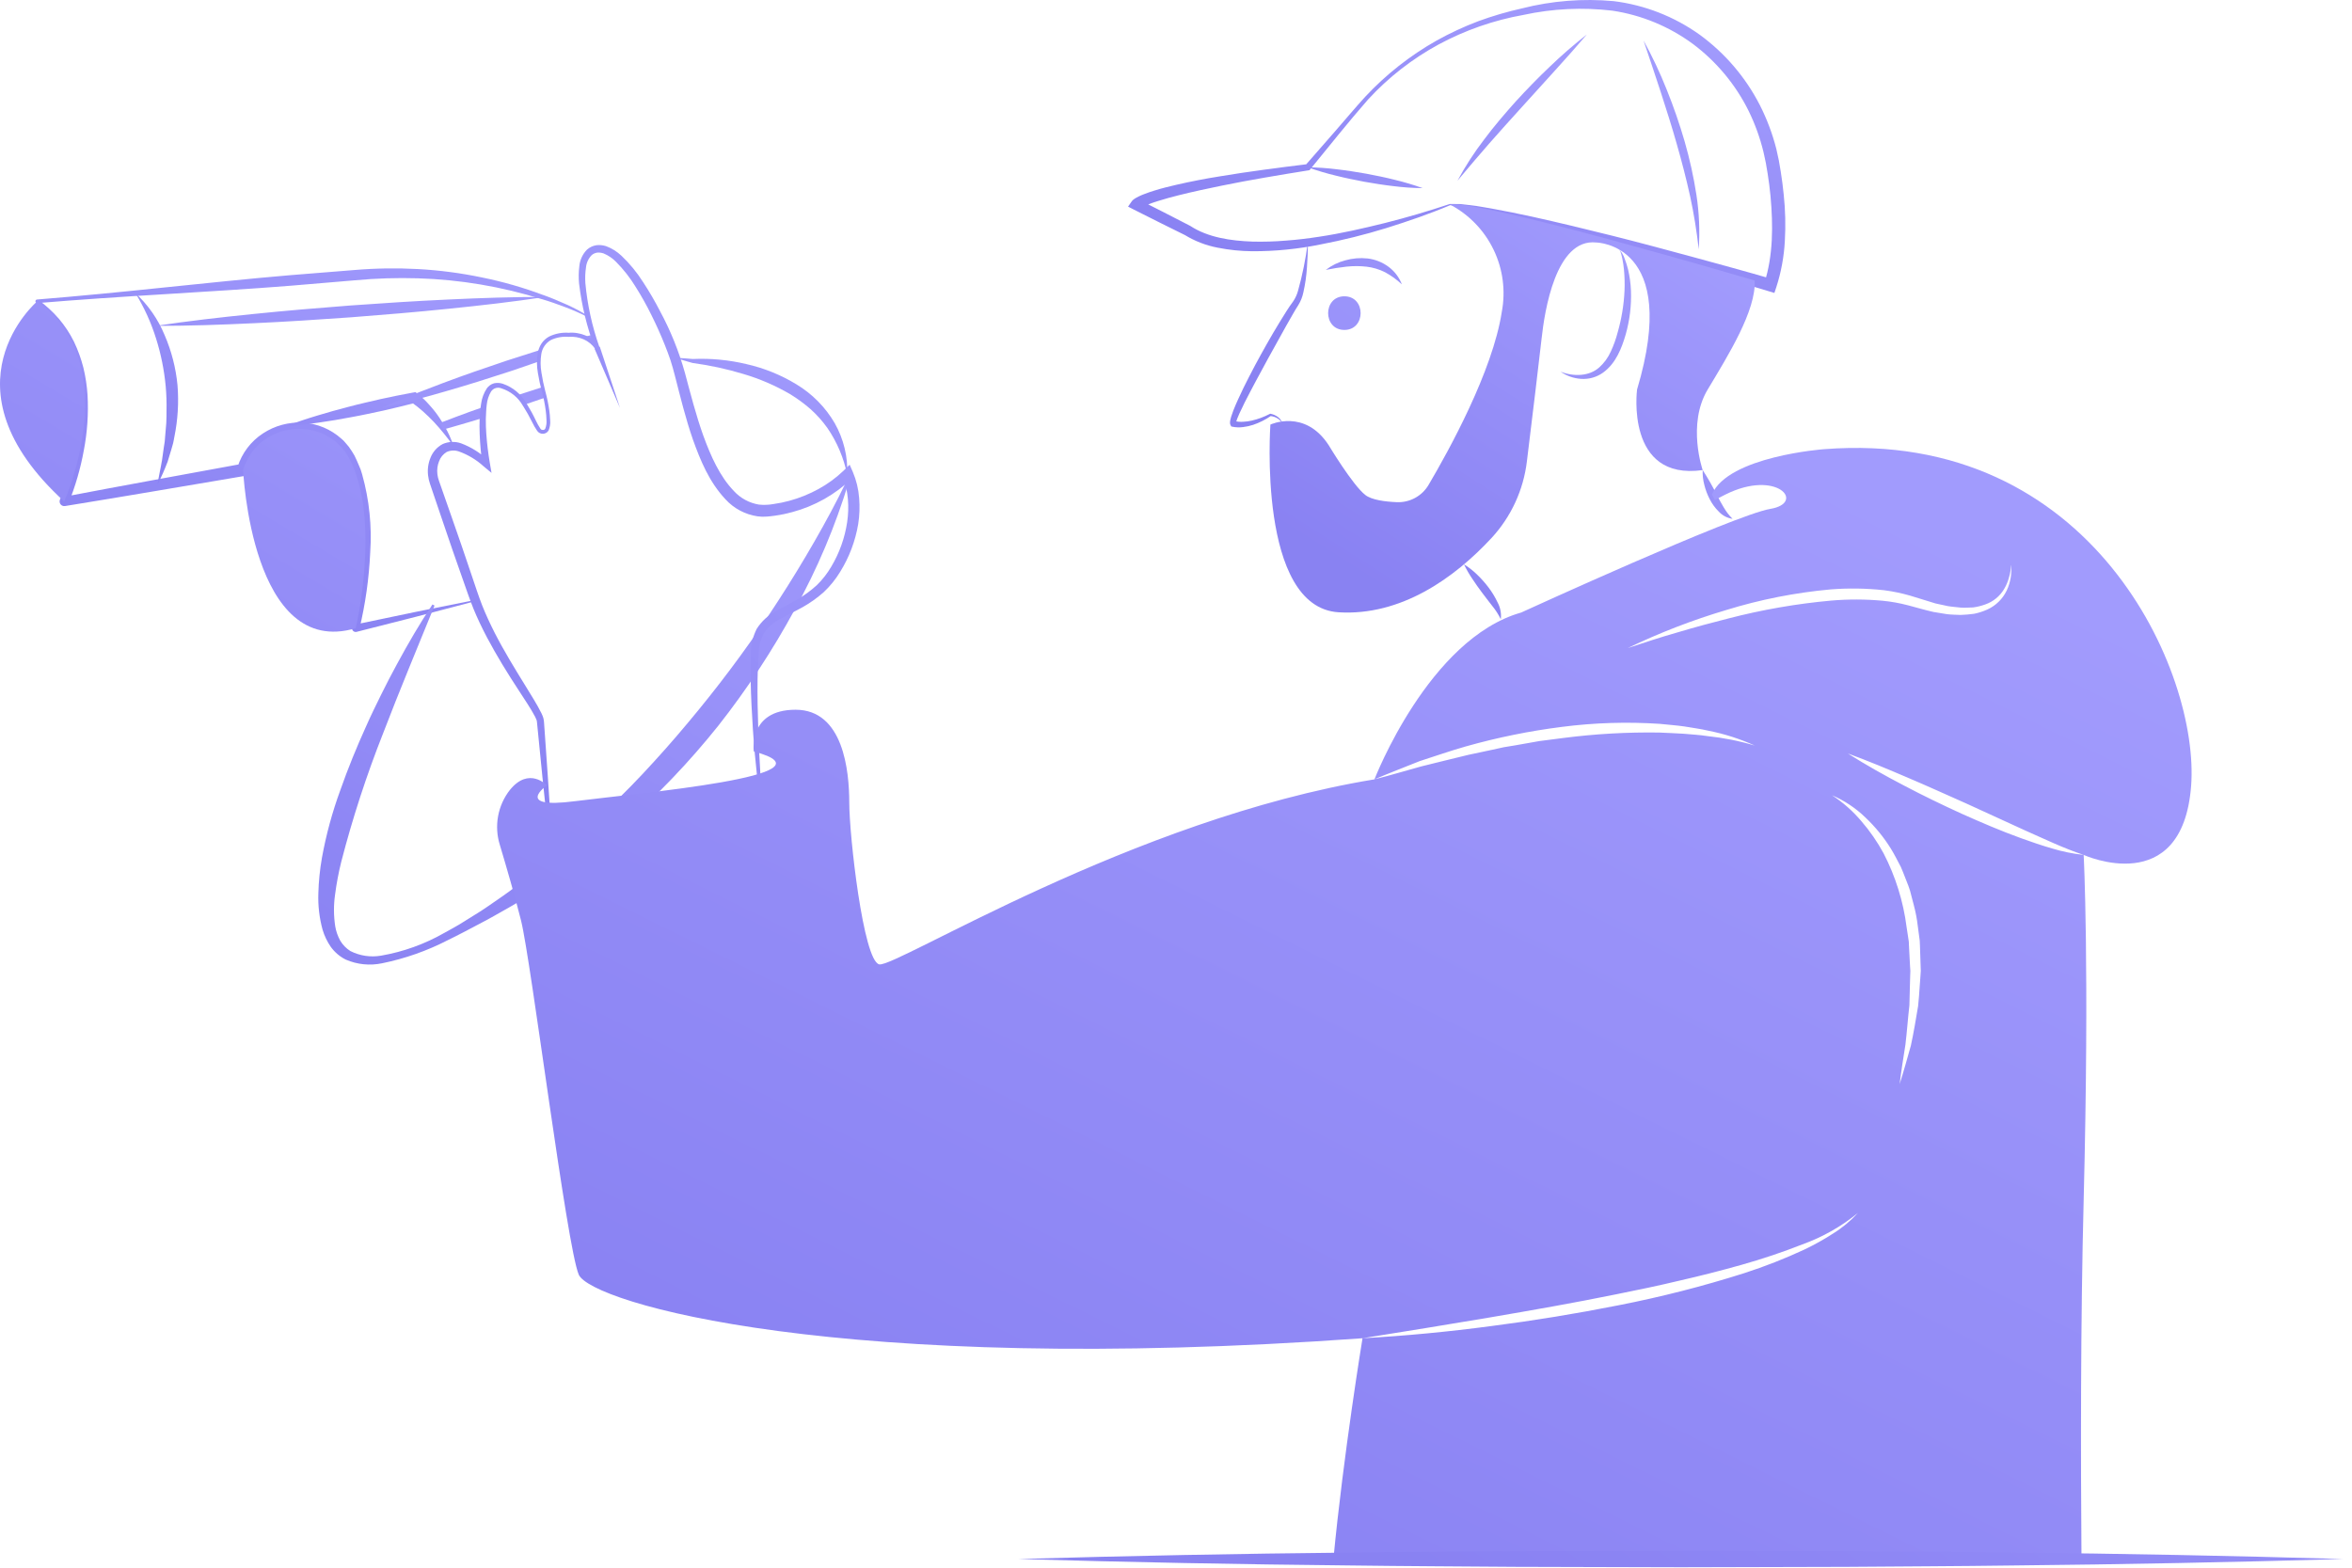 <svg width="219" height="146" viewBox="0 0 219 146" fill="none" xmlns="http://www.w3.org/2000/svg">

<defs>
<linearGradient id="paint0_linear_272_6900" x1="64.723" y1="26.899" x2="51.096" y2="67.167" gradientUnits="userSpaceOnUse">
<stop stop-color="#4437FB"/>
<stop offset="1" stop-color="#1405E6"/>
</linearGradient>
<linearGradient id="paint1_linear_272_6900" x1="36.681" y1="28.313" x2="27.749" y2="47.918" gradientUnits="userSpaceOnUse">
<stop stop-color="#4437FB"/>
<stop offset="1" stop-color="#1405E6"/>
</linearGradient>
<linearGradient id="paint2_linear_272_6900" x1="64.212" y1="31.15" x2="28.013" y2="92.044" gradientUnits="userSpaceOnUse">
<stop stop-color="#4437FB"/>
<stop offset="1" stop-color="#1405E6"/>
</linearGradient>
<linearGradient id="paint3_linear_272_6900" x1="72.496" y1="26.095" x2="34.096" y2="61.212" gradientUnits="userSpaceOnUse">
<stop stop-color="#4437FB"/>
<stop offset="1" stop-color="#1405E6"/>
</linearGradient>
<linearGradient id="paint4_linear_272_6900" x1="57.285" y1="32.603" x2="54.088" y2="34.359" gradientUnits="userSpaceOnUse">
<stop stop-color="#4437FB"/>
<stop offset="1" stop-color="#1405E6"/>
</linearGradient>
<linearGradient id="paint5_linear_272_6900" x1="154.76" y1="1.534" x2="143.822" y2="34.009" gradientUnits="userSpaceOnUse">
<stop stop-color="#4437FB"/>
<stop offset="1" stop-color="#1405E6"/>
</linearGradient>
<linearGradient id="paint6_linear_272_6900" x1="150.032" y1="5.272" x2="128.124" y2="39.906" gradientUnits="userSpaceOnUse">
<stop stop-color="#4437FB"/>
<stop offset="1" stop-color="#1405E6"/>
</linearGradient>
<linearGradient id="paint7_linear_272_6900" x1="154.92" y1="21.169" x2="132.106" y2="57.051" gradientUnits="userSpaceOnUse">
<stop stop-color="#4437FB"/>
<stop offset="1" stop-color="#1405E6"/>
</linearGradient>
<linearGradient id="paint8_linear_272_6900" x1="154.219" y1="25.157" x2="132.904" y2="56.171" gradientUnits="userSpaceOnUse">
<stop stop-color="#4437FB"/>
<stop offset="1" stop-color="#1405E6"/>
</linearGradient>
<linearGradient id="paint9_linear_272_6900" x1="174.482" y1="47.536" x2="119.92" y2="157.648" gradientUnits="userSpaceOnUse">
<stop stop-color="#4437FB"/>
<stop offset="1" stop-color="#1405E6"/>
</linearGradient>
<linearGradient id="paint10_linear_272_6900" x1="195.056" y1="34.253" x2="120.501" y2="137.091" gradientUnits="userSpaceOnUse">
<stop stop-color="#4437FB"/>
<stop offset="1" stop-color="#1405E6"/>
</linearGradient>
</defs><g opacity="0.5">
<path d="M54.739 29.525L54.733 29.525C54.725 29.525 54.717 29.524 54.71 29.52L54.706 29.518C54.03 29.175 53.335 28.869 52.626 28.603C51.922 28.335 51.193 28.076 50.484 27.868L50.541 27.877L50.531 27.877C50.513 27.878 50.496 27.875 50.479 27.87L50.465 27.866C46.718 26.691 42.828 26.035 38.903 25.919C36.947 25.861 34.989 25.923 33.04 26.105L27.134 26.604C23.196 26.922 19.25 27.149 15.306 27.4C11.361 27.639 7.418 27.899 3.48 28.227L3.565 27.925C4.261 28.431 4.899 29.015 5.465 29.664C6.025 30.321 6.502 31.044 6.886 31.817C7.257 32.595 7.552 33.408 7.765 34.244C7.967 35.081 8.096 35.934 8.152 36.794C8.248 38.512 8.132 40.235 7.808 41.925C7.501 43.622 7.02 45.283 6.372 46.881L5.903 46.277C8.673 45.754 11.443 45.226 14.217 44.723L22.537 43.196L22.082 43.605L22.142 43.427L22.124 43.475C22.526 42.202 23.355 41.106 24.471 40.372C25.58 39.64 26.896 39.285 28.223 39.36C29.555 39.445 30.819 39.98 31.809 40.876C31.938 40.979 32.055 41.098 32.157 41.228L32.478 41.606C32.671 41.872 32.849 42.149 33.011 42.435C33.164 42.719 33.269 43.011 33.4 43.298C33.461 43.443 33.527 43.586 33.583 43.732L33.721 44.178C34.383 46.536 34.637 48.99 34.473 51.434C34.364 53.845 34.026 56.24 33.463 58.587L33.047 58.169L38.639 57L44.243 55.879C44.257 55.877 44.272 55.879 44.284 55.887C44.296 55.895 44.305 55.907 44.308 55.921C44.311 55.935 44.309 55.95 44.301 55.962C44.294 55.974 44.282 55.983 44.268 55.987L38.741 57.437L33.204 58.845C33.148 58.859 33.09 58.859 33.034 58.844C32.978 58.83 32.927 58.802 32.885 58.762C32.843 58.723 32.812 58.674 32.794 58.619C32.776 58.565 32.773 58.506 32.783 58.45L32.788 58.427C33.235 56.111 33.49 53.763 33.551 51.405C33.651 49.078 33.355 46.75 32.676 44.522L32.545 44.115C32.492 43.984 32.431 43.858 32.374 43.728C32.255 43.476 32.155 43.204 32.022 42.966C31.871 42.746 31.753 42.501 31.582 42.298L31.32 41.998C31.239 41.893 31.145 41.799 31.039 41.719C30.237 41.013 29.221 40.598 28.154 40.54C27.082 40.479 26.019 40.764 25.121 41.353C24.227 41.943 23.559 42.816 23.223 43.833L23.205 43.882C23.202 43.896 23.198 43.909 23.192 43.922L23.155 44.007C23.117 44.091 23.059 44.165 22.986 44.221C22.914 44.278 22.828 44.316 22.737 44.332L14.398 45.744C11.619 46.221 8.835 46.672 6.053 47.129C5.976 47.141 5.897 47.133 5.824 47.104C5.751 47.076 5.687 47.028 5.639 46.966C5.591 46.904 5.561 46.831 5.551 46.753C5.541 46.676 5.553 46.597 5.584 46.525C6.245 44.997 6.761 43.41 7.124 41.786C7.502 40.159 7.671 38.49 7.629 36.82C7.602 35.988 7.503 35.16 7.334 34.344C7.155 33.532 6.886 32.742 6.532 31.989C6.171 31.24 5.719 30.538 5.187 29.899C4.647 29.265 4.037 28.693 3.369 28.195L3.364 28.192C3.338 28.171 3.318 28.143 3.308 28.111C3.297 28.079 3.297 28.045 3.307 28.012C3.316 27.98 3.335 27.952 3.361 27.93C3.388 27.909 3.42 27.896 3.453 27.894C7.391 27.574 11.324 27.188 15.255 26.777C19.187 26.378 23.116 25.956 27.054 25.625L32.961 25.15C34.95 24.98 36.948 24.95 38.941 25.058C40.933 25.169 42.913 25.429 44.866 25.837C46.817 26.232 48.734 26.782 50.597 27.482L50.531 27.471L50.541 27.471L50.557 27.471C50.571 27.472 50.585 27.474 50.599 27.479C51.337 27.743 52.029 28.036 52.731 28.35C53.431 28.663 54.109 29.02 54.761 29.422L54.734 29.414L54.739 29.415C54.753 29.415 54.767 29.421 54.776 29.431C54.786 29.442 54.792 29.456 54.792 29.47C54.792 29.484 54.786 29.498 54.776 29.508C54.767 29.518 54.753 29.524 54.739 29.525L54.739 29.525ZM78.889 44.244C78.575 42.667 77.943 41.171 77.032 39.846C76.578 39.211 76.056 38.627 75.474 38.105C74.885 37.591 74.254 37.127 73.588 36.718C72.218 35.918 70.757 35.285 69.236 34.835C67.694 34.368 66.116 34.024 64.519 33.808L64.489 33.805C63.943 33.653 63.399 33.49 62.857 33.317C63.425 33.345 63.991 33.386 64.556 33.436L64.525 33.432C66.193 33.36 67.862 33.519 69.486 33.905C71.136 34.276 72.713 34.914 74.157 35.793C75.63 36.68 76.856 37.923 77.722 39.408C78.556 40.879 78.96 42.555 78.889 44.244V44.244Z" fill="url(#paint0_linear_272_6900)"/>
<path d="M26.615 39.697C27.577 39.325 28.549 39.001 29.529 38.707C30.507 38.409 31.491 38.133 32.479 37.881C33.465 37.615 34.461 37.399 35.454 37.164C36.452 36.955 37.448 36.736 38.454 36.56L38.686 36.52L38.832 36.631C39.245 36.95 39.625 37.307 39.968 37.7C40.309 38.072 40.622 38.47 40.905 38.888C41.188 39.302 41.442 39.734 41.666 40.183C41.891 40.627 42.081 41.087 42.235 41.561C41.947 41.158 41.651 40.767 41.345 40.39C41.036 40.013 40.723 39.638 40.398 39.296C40.065 38.95 39.725 38.616 39.371 38.301C39.026 37.997 38.664 37.712 38.288 37.448L38.666 37.519C37.68 37.783 36.685 38.005 35.693 38.24C34.694 38.449 33.7 38.676 32.695 38.853C31.693 39.046 30.686 39.214 29.674 39.358C28.662 39.507 27.644 39.626 26.615 39.697ZM12.613 27.308C13.792 28.398 14.72 29.732 15.332 31.217C15.972 32.701 16.376 34.276 16.529 35.886C16.657 37.491 16.558 39.106 16.236 40.684C16.197 40.88 16.168 41.078 16.121 41.272L15.957 41.848L15.611 42.99C15.331 43.735 15.005 44.461 14.662 45.17C14.774 44.379 14.958 43.622 15.086 42.855L15.248 41.703L15.337 41.132C15.361 40.941 15.368 40.748 15.385 40.556C15.411 40.173 15.442 39.791 15.482 39.41C15.511 39.029 15.496 38.646 15.505 38.265C15.522 37.504 15.497 36.743 15.43 35.985C15.29 34.469 14.988 32.973 14.53 31.522C14.068 30.043 13.424 28.628 12.613 27.308V27.308Z" fill="url(#paint1_linear_272_6900)"/>
<path d="M42.533 38.794C43.358 38.486 44.188 38.183 45.023 37.896C44.977 38.237 44.952 38.58 44.95 38.924C44.235 39.149 43.514 39.363 42.789 39.572C42.298 39.713 41.807 39.854 41.311 39.995C41.243 39.89 41.175 39.791 41.108 39.697C41.04 39.598 40.967 39.504 40.904 39.415C41.447 39.201 41.99 38.997 42.533 38.794ZM50.761 37.029C50.124 37.248 49.497 37.468 48.86 37.682H48.855C48.657 37.368 48.426 37.075 48.166 36.81L48.401 36.732C49.106 36.502 49.81 36.272 50.515 36.048C50.599 36.403 50.687 36.732 50.761 37.029ZM47.174 33.589C48.223 33.249 49.273 32.91 50.327 32.581C50.213 32.932 50.158 33.299 50.165 33.667C49.283 33.98 48.39 34.278 47.503 34.581C45.535 35.223 43.556 35.855 41.562 36.424C40.638 36.695 39.708 36.954 38.774 37.202C37.699 37.489 36.623 37.76 35.532 37.995C35.965 37.802 36.398 37.609 36.837 37.421C36.842 37.421 36.842 37.421 36.847 37.416C38.32 36.789 39.813 36.209 41.306 35.651C43.248 34.92 45.211 34.252 47.174 33.589ZM55.386 31.741C55.297 31.777 55.209 31.814 55.12 31.845C54.892 31.654 54.634 31.501 54.358 31.391C54.639 31.313 54.921 31.234 55.203 31.156C55.271 31.375 55.334 31.574 55.386 31.741ZM5.979 46.701C-5.807 35.944 3.469 28.062 3.469 28.062C11.707 34.027 5.979 46.701 5.979 46.701ZM33.124 58.505C23.398 61.406 22.637 43.763 22.637 43.763C22.649 43.727 22.66 43.691 22.672 43.655C24.134 39.163 30.402 38.582 32.565 42.782C35.495 48.474 33.124 58.505 33.124 58.505ZM40.461 56.398C38.85 60.367 37.202 64.295 35.685 68.26C34.136 72.175 32.829 76.183 31.775 80.26C31.526 81.261 31.335 82.275 31.202 83.297C31.058 84.287 31.063 85.293 31.216 86.281C31.296 86.746 31.453 87.195 31.682 87.607C31.916 87.999 32.239 88.33 32.626 88.572C33.508 89.02 34.512 89.17 35.487 89C37.557 88.641 39.55 87.923 41.374 86.88C41.837 86.623 42.301 86.37 42.759 86.102L44.112 85.26C45.025 84.719 45.88 84.085 46.756 83.49C47.628 82.889 48.458 82.227 49.309 81.6L50.544 80.604C50.956 80.272 51.379 79.957 51.775 79.607C52.573 78.914 53.403 78.264 54.179 77.547L55.361 76.498L56.513 75.414C58.043 73.965 59.515 72.458 60.929 70.894C62.352 69.341 63.718 67.737 65.052 66.106C67.726 62.837 70.217 59.421 72.511 55.875C73.662 54.098 74.767 52.288 75.825 50.445C76.884 48.604 77.898 46.728 78.822 44.806L79.03 44.88C77.78 49.007 76.096 52.99 74.006 56.762C71.943 60.563 69.561 64.182 66.887 67.581C64.184 70.967 61.183 74.104 57.92 76.955L56.696 78.019L55.437 79.043C54.603 79.732 53.73 80.372 52.858 81.01C51.984 81.645 51.077 82.235 50.177 82.831C49.251 83.389 48.35 83.98 47.408 84.507C46.468 85.036 45.541 85.58 44.582 86.07C43.632 86.572 42.684 87.079 41.713 87.549C39.779 88.548 37.716 89.275 35.583 89.71C34.445 89.95 33.261 89.83 32.195 89.368C31.644 89.092 31.167 88.688 30.805 88.189C30.464 87.696 30.204 87.152 30.034 86.578C29.733 85.476 29.601 84.335 29.642 83.193C29.672 82.087 29.784 80.983 29.975 79.893C30.364 77.749 30.936 75.643 31.684 73.597C32.4 71.555 33.218 69.56 34.107 67.6C34.542 66.616 35.015 65.65 35.491 64.688C35.964 63.723 36.462 62.772 36.975 61.828C37.996 59.941 39.074 58.084 40.266 56.293L40.461 56.398ZM14.513 30.349C17.519 29.896 20.534 29.552 23.551 29.247C26.569 28.934 29.59 28.686 32.613 28.451C35.637 28.235 38.662 28.034 41.693 27.897C44.722 27.753 47.754 27.648 50.795 27.652C47.788 28.106 44.774 28.451 41.756 28.756C38.739 29.068 35.718 29.316 32.695 29.55C29.67 29.764 26.645 29.965 23.615 30.102C20.585 30.246 17.553 30.352 14.513 30.349Z" fill="url(#paint2_linear_272_6900)"/>
<path d="M51.439 80.997C51.007 77.163 50.591 73.322 50.219 69.478L50.076 68.036L50.005 67.315C49.998 67.259 49.996 67.187 49.984 67.144C49.971 67.11 49.961 67.075 49.953 67.039C49.916 66.943 49.875 66.848 49.829 66.756C49.404 65.949 48.844 65.141 48.326 64.335C47.267 62.722 46.246 61.068 45.334 59.346C44.882 58.482 44.457 57.601 44.085 56.692C43.717 55.771 43.409 54.855 43.089 53.949C42.448 52.132 41.812 50.313 41.2 48.485L40.271 45.748L40.039 45.063C39.948 44.804 39.887 44.536 39.858 44.263C39.793 43.708 39.871 43.146 40.085 42.63C40.298 42.081 40.702 41.627 41.224 41.353C41.763 41.117 42.371 41.092 42.927 41.285C43.884 41.644 44.757 42.195 45.492 42.904L44.918 43.227C44.785 42.296 44.7 41.358 44.663 40.419C44.645 39.95 44.642 39.476 44.661 39.006C44.7 38.533 44.719 38.052 44.799 37.583C44.868 37.083 45.046 36.604 45.322 36.181C45.486 35.943 45.729 35.771 46.008 35.694C46.275 35.639 46.552 35.654 46.812 35.738C47.75 36.057 48.536 36.711 49.022 37.575L48.855 37.484H48.86L48.968 37.484L49.026 37.573C49.346 38.087 49.637 38.619 49.895 39.167C50.015 39.428 50.156 39.678 50.316 39.916C50.415 40.033 50.413 40.032 50.554 40.04C50.598 40.044 50.642 40.035 50.681 40.014C50.72 39.992 50.751 39.959 50.771 39.919C50.868 39.669 50.907 39.401 50.885 39.133C50.877 38.84 50.854 38.547 50.816 38.257C50.741 37.669 50.625 37.087 50.469 36.515C50.311 35.933 50.183 35.343 50.086 34.748C49.976 34.139 49.968 33.516 50.061 32.904C50.119 32.587 50.237 32.283 50.408 32.01C50.588 31.733 50.833 31.506 51.122 31.347C51.693 31.068 52.327 30.945 52.961 30.992L52.928 30.994C53.198 30.968 53.471 30.977 53.738 31.021C54.004 31.064 54.263 31.137 54.511 31.239C55.013 31.45 55.448 31.793 55.769 32.232L55.749 32.209C55.791 32.253 55.815 32.311 55.818 32.372L55.814 33.262L55.406 32.47L55.4 32.459L55.395 32.45L55.386 32.425C54.655 30.486 54.163 28.467 53.919 26.41C53.868 25.877 53.875 25.34 53.941 24.808C53.991 24.216 54.247 23.66 54.666 23.238C54.911 23.026 55.21 22.887 55.529 22.837C55.839 22.8 56.152 22.832 56.448 22.93C56.977 23.129 57.46 23.432 57.868 23.821C58.636 24.55 59.31 25.372 59.876 26.266C60.447 27.135 60.971 28.034 61.447 28.958C62.438 30.791 63.22 32.729 63.779 34.737C64.311 36.724 64.813 38.694 65.495 40.595C66.183 42.472 67.014 44.361 68.335 45.73C68.948 46.401 69.77 46.846 70.667 46.993C71.128 47.041 71.593 47.022 72.049 46.937C72.534 46.87 73.014 46.772 73.487 46.642C74.434 46.386 75.348 46.017 76.209 45.545C77.06 45.08 77.847 44.505 78.548 43.834L79.112 43.275L79.412 43.96C79.737 44.729 79.935 45.546 79.997 46.379C80.065 47.187 80.036 48 79.911 48.8C79.645 50.385 79.072 51.902 78.223 53.266C77.802 53.958 77.289 54.591 76.699 55.147C76.099 55.681 75.443 56.148 74.743 56.542C74.054 56.929 73.348 57.25 72.702 57.611C72.07 57.917 71.53 58.383 71.135 58.963C70.805 59.592 70.631 60.29 70.627 60.999C70.576 61.754 70.548 62.516 70.539 63.279C70.519 64.807 70.549 66.34 70.603 67.871C70.662 69.403 70.722 70.936 70.821 72.467C70.929 73.995 71.014 75.534 71.271 77.039L71.169 77.062C70.841 75.551 70.689 74.021 70.512 72.493C70.35 70.964 70.203 69.432 70.102 67.897C70 66.362 69.923 64.824 69.894 63.281C69.88 62.509 69.886 61.734 69.913 60.956C69.899 60.126 70.087 59.305 70.46 58.563C70.912 57.855 71.543 57.279 72.289 56.893C72.977 56.493 73.665 56.165 74.308 55.786C74.941 55.415 75.532 54.977 76.072 54.481C76.591 53.972 77.039 53.396 77.404 52.768C78.158 51.502 78.659 50.102 78.878 48.645C78.987 47.926 79.011 47.198 78.948 46.474C78.892 45.773 78.728 45.086 78.461 44.435L79.325 44.56C77.768 46.056 75.858 47.133 73.772 47.692C73.257 47.835 72.734 47.945 72.204 48.02C71.934 48.05 71.686 48.1 71.397 48.111L70.963 48.124C70.818 48.115 70.672 48.099 70.527 48.085C69.382 47.915 68.33 47.355 67.55 46.5C66.03 44.877 65.22 42.889 64.519 40.939C63.837 38.974 63.348 36.961 62.841 34.987C62.712 34.495 62.583 34.005 62.428 33.541C62.269 33.068 62.09 32.596 61.903 32.127C61.528 31.189 61.114 30.263 60.663 29.357C60.218 28.451 59.725 27.569 59.186 26.715C58.669 25.868 58.054 25.084 57.355 24.38C57.03 24.05 56.644 23.788 56.218 23.608C56.028 23.539 55.825 23.511 55.624 23.525C55.434 23.55 55.255 23.627 55.106 23.747C54.797 24.059 54.606 24.468 54.564 24.905C54.491 25.39 54.471 25.881 54.505 26.37C54.695 28.392 55.131 30.383 55.803 32.299L55.79 32.265L55.795 32.275L55.383 32.373C55.382 32.4 55.387 32.426 55.397 32.45C55.407 32.475 55.422 32.497 55.441 32.515L55.42 32.492C55.153 32.104 54.784 31.797 54.354 31.605C53.922 31.415 53.449 31.334 52.978 31.37L52.958 31.372L52.946 31.372C52.38 31.323 51.812 31.424 51.298 31.665C51.06 31.801 50.855 31.989 50.7 32.215C50.545 32.442 50.443 32.7 50.402 32.971C50.312 33.544 50.316 34.128 50.414 34.7C50.504 35.286 50.625 35.868 50.776 36.442C50.936 37.024 51.059 37.617 51.145 38.215C51.188 38.517 51.216 38.821 51.227 39.126C51.258 39.456 51.206 39.789 51.077 40.095C51.024 40.184 50.949 40.258 50.86 40.311C50.771 40.364 50.67 40.395 50.567 40.399C50.463 40.404 50.36 40.383 50.266 40.338C50.173 40.293 50.092 40.226 50.031 40.142C49.852 39.887 49.694 39.618 49.561 39.336C49.302 38.805 49.013 38.289 48.695 37.791L48.86 37.88L48.855 37.88L48.748 37.881L48.688 37.789C48.255 37.017 47.543 36.439 46.699 36.173C46.527 36.099 46.334 36.088 46.155 36.142C45.976 36.196 45.822 36.312 45.72 36.469C45.504 36.836 45.369 37.246 45.325 37.669C45.264 38.116 45.261 38.566 45.236 39.017C45.231 39.475 45.248 39.929 45.28 40.386C45.344 41.3 45.453 42.209 45.608 43.111L45.768 44.041L45.034 43.433C44.36 42.818 43.57 42.343 42.709 42.038C42.343 41.915 41.944 41.935 41.591 42.094C41.261 42.292 41.011 42.599 40.881 42.962C40.728 43.343 40.676 43.757 40.728 44.164C40.752 44.371 40.8 44.575 40.871 44.77L41.11 45.454L42.066 48.186C42.709 50.005 43.33 51.833 43.945 53.662C44.256 54.579 44.553 55.494 44.891 56.368C45.24 57.248 45.644 58.11 46.075 58.96C46.944 60.661 47.951 62.292 48.962 63.932C49.462 64.762 49.987 65.556 50.436 66.468C50.495 66.593 50.545 66.722 50.588 66.853C50.607 66.935 50.625 67.017 50.639 67.1C50.651 67.175 50.65 67.224 50.656 67.287L50.707 68.008L50.808 69.448C51.088 73.29 51.324 77.136 51.543 80.988L51.439 80.997Z" fill="url(#paint3_linear_272_6900)"/>
<path d="M57.73 37.995L55.357 32.466L55.845 32.281L57.73 37.995Z" fill="url(#paint4_linear_272_6900)"/>
<path d="M135.031 19.108C133.107 19.923 131.101 20.609 129.092 21.238C127.073 21.861 125.021 22.371 122.946 22.767C120.859 23.194 118.734 23.405 116.604 23.398C115.523 23.389 114.445 23.278 113.385 23.068C112.293 22.86 111.247 22.455 110.3 21.874L110.346 21.9C108.752 21.105 107.15 20.327 105.565 19.514L105.036 19.243L105.355 18.785C105.393 18.723 105.441 18.668 105.496 18.622C105.523 18.597 105.552 18.574 105.582 18.553C105.63 18.52 105.687 18.477 105.729 18.455C105.817 18.406 105.911 18.347 105.995 18.311C106.167 18.226 106.337 18.153 106.505 18.089C106.842 17.958 107.177 17.841 107.512 17.742C108.182 17.529 108.856 17.369 109.529 17.211C110.876 16.901 112.228 16.638 113.584 16.423C114.94 16.195 116.297 15.995 117.656 15.811C119.014 15.618 120.375 15.458 121.734 15.288L121.55 15.389L124.331 12.207C125.259 11.145 126.154 10.066 127.114 9.016C129.053 6.938 131.299 5.169 133.774 3.772C135.016 3.082 136.306 2.482 137.635 1.978C138.969 1.489 140.335 1.088 141.722 0.779C144.503 0.072 147.383 -0.156 150.24 0.104C153.132 0.461 155.889 1.536 158.259 3.23C160.618 4.949 162.539 7.198 163.868 9.796C164.526 11.094 165.039 12.461 165.398 13.871L165.631 14.937C165.695 15.29 165.758 15.641 165.811 15.995C165.924 16.701 166.016 17.411 166.086 18.125C166.239 19.558 166.274 21.002 166.191 22.441C166.113 23.902 165.847 25.347 165.398 26.739L165.218 27.281L164.673 27.117L157.307 24.903L149.922 22.753C147.46 22.036 144.993 21.341 142.514 20.692C141.277 20.358 140.035 20.043 138.79 19.747C138.165 19.617 137.543 19.45 136.913 19.351L135.97 19.181L135.031 19.108ZM135.006 18.995L135.989 19.005L136.95 19.115C137.593 19.183 138.22 19.318 138.857 19.416C140.122 19.648 141.385 19.896 142.639 20.174C145.148 20.73 147.646 21.333 150.137 21.957C152.629 22.58 155.107 23.253 157.586 23.922C160.063 24.6 162.541 25.269 165.008 25.99L164.282 26.367C165.11 23.8 165.104 20.986 164.855 18.246C164.789 17.558 164.702 16.871 164.593 16.186C164.541 15.844 164.481 15.5 164.419 15.161L164.203 14.162C163.881 12.837 163.417 11.551 162.817 10.326C161.6 7.871 159.823 5.736 157.63 4.093C155.417 2.463 152.839 1.398 150.121 0.992C147.362 0.666 144.568 0.8 141.852 1.389C139.097 1.88 136.437 2.806 133.972 4.131C131.508 5.467 129.281 7.202 127.384 9.266C125.539 11.372 123.781 13.591 121.999 15.768L121.931 15.85L121.814 15.869C120.465 16.089 119.115 16.3 117.77 16.54C116.424 16.772 115.081 17.02 113.745 17.294C112.409 17.565 111.078 17.854 109.764 18.18C109.108 18.344 108.455 18.523 107.819 18.723C107.499 18.819 107.187 18.93 106.888 19.047C106.735 19.106 106.592 19.168 106.457 19.236C106.383 19.267 106.334 19.303 106.272 19.336C106.249 19.349 106.227 19.364 106.206 19.38C106.194 19.388 106.184 19.394 106.191 19.39C106.198 19.378 106.172 19.421 106.243 19.318L106.032 18.589C107.627 19.382 109.205 20.209 110.791 21.019L110.816 21.032L110.837 21.045C112.483 22.118 114.588 22.427 116.624 22.5C117.658 22.525 118.692 22.495 119.723 22.408C120.758 22.334 121.792 22.209 122.823 22.048C124.886 21.739 126.928 21.271 128.961 20.767C130.996 20.256 132.998 19.662 135.006 18.995Z" fill="url(#paint5_linear_272_6900)"/>
<path d="M147.753 3.214C146.764 4.376 145.752 5.505 144.734 6.628L141.685 9.991C140.668 11.11 139.66 12.236 138.66 13.369C137.667 14.509 136.685 15.655 135.71 16.829C136.434 15.485 137.264 14.201 138.193 12.989C139.106 11.766 140.099 10.609 141.113 9.473C142.14 8.349 143.2 7.256 144.305 6.209C145.401 5.152 146.552 4.152 147.753 3.214ZM153.032 3.77C153.85 5.254 154.573 6.788 155.197 8.362C155.831 9.933 156.385 11.534 156.859 13.166C157.329 14.799 157.696 16.459 157.956 18.138C158.216 19.819 158.288 21.523 158.172 23.219C157.989 21.549 157.719 19.889 157.364 18.246C157.003 16.61 156.579 14.99 156.118 13.379C155.663 11.765 155.147 10.168 154.633 8.568C154.103 6.972 153.581 5.371 153.032 3.77ZM121.774 15.579C122.687 15.591 123.597 15.655 124.502 15.77C125.405 15.871 126.299 16.017 127.192 16.172C128.082 16.34 128.971 16.518 129.851 16.741C130.739 16.952 131.614 17.213 132.471 17.523C131.559 17.512 130.648 17.448 129.743 17.334C128.841 17.232 127.947 17.086 127.054 16.93C126.164 16.761 125.276 16.582 124.395 16.36C123.508 16.149 122.633 15.888 121.774 15.579V15.579ZM121.774 22.585C121.789 23.36 121.748 24.133 121.693 24.908C121.643 25.69 121.532 26.466 121.36 27.23C121.274 27.643 121.119 28.038 120.899 28.398C120.702 28.693 120.51 29.038 120.318 29.366C119.933 30.028 119.56 30.702 119.189 31.375C118.437 32.718 117.698 34.068 116.972 35.424C116.615 36.105 116.246 36.779 115.905 37.463C115.733 37.805 115.571 38.15 115.411 38.492C115.333 38.664 115.259 38.836 115.195 39.005C115.166 39.089 115.132 39.176 115.115 39.25C115.105 39.282 115.097 39.314 115.094 39.347C115.093 39.353 115.087 39.384 115.088 39.371C115.088 39.358 115.084 39.345 115.078 39.334C115.072 39.322 115.063 39.313 115.052 39.306L114.91 39.206C115.173 39.269 115.444 39.294 115.714 39.282C116.003 39.271 116.291 39.232 116.572 39.167C116.859 39.099 117.141 39.014 117.418 38.912C117.697 38.806 117.97 38.684 118.235 38.548L118.275 38.529L118.3 38.534C118.572 38.585 118.826 38.703 119.04 38.876C119.245 39.049 119.391 39.281 119.459 39.54C119.358 39.305 119.186 39.108 118.968 38.974C118.761 38.843 118.524 38.765 118.28 38.745L118.345 38.731C117.832 39.086 117.273 39.367 116.682 39.567C116.379 39.665 116.068 39.734 115.752 39.773C115.417 39.819 115.078 39.808 114.747 39.74L114.652 39.719L114.605 39.64C114.568 39.577 114.543 39.508 114.53 39.436C114.525 39.396 114.525 39.356 114.528 39.316C114.53 39.253 114.538 39.19 114.553 39.128C114.574 39.023 114.601 38.919 114.633 38.817C114.693 38.622 114.761 38.435 114.831 38.25C114.972 37.882 115.131 37.525 115.292 37.17C115.616 36.463 115.951 35.764 116.31 35.077C117.015 33.698 117.769 32.347 118.546 31.009C118.941 30.343 119.342 29.681 119.757 29.024C119.968 28.694 120.175 28.377 120.426 28.044C120.62 27.75 120.767 27.428 120.86 27.089C121.273 25.612 121.579 24.106 121.774 22.585V22.585Z" fill="url(#paint6_linear_272_6900)"/>
<path d="M123.719 41.464C121.497 38.038 118.29 39.54 118.29 39.54C118.29 39.54 117.051 56.56 124.646 57.023C130.425 57.376 135.398 53.866 138.895 50.087C140.706 48.12 141.852 45.632 142.171 42.977C142.645 39.101 143.358 33.244 143.539 31.554C143.817 28.961 144.868 22.171 148.633 22.585C148.633 22.585 156.505 22.663 152.43 36.278C152.43 36.278 151.319 44.798 158.542 43.78C158.542 43.78 157.061 39.519 159.006 36.278C160.95 33.036 163.507 28.938 163.387 26.125C163.387 26.125 137.889 18.588 135.018 19.052C136.785 19.984 138.207 21.459 139.074 23.26C139.94 25.06 140.207 27.091 139.834 29.054C138.987 34.559 134.913 41.947 133.022 45.151C132.723 45.662 132.29 46.082 131.77 46.367C131.251 46.652 130.664 46.79 130.072 46.768C128.977 46.724 127.721 46.564 127.123 46.095C125.942 45.169 123.719 41.464 123.719 41.464Z" fill="url(#paint7_linear_272_6900)"/>
<path d="M123.447 25.137C123.988 24.72 124.608 24.416 125.269 24.243C125.941 24.054 126.644 23.995 127.338 24.07C128.048 24.155 128.724 24.425 129.298 24.851C129.855 25.268 130.284 25.834 130.532 26.484C130.064 26.044 129.541 25.666 128.976 25.36C128.434 25.084 127.847 24.906 127.243 24.836C126.624 24.767 126 24.766 125.381 24.832C124.748 24.899 124.108 25.003 123.447 25.137ZM145.298 34.611C146.54 35.098 147.977 35.043 148.896 34.228C149.36 33.817 149.73 33.311 149.982 32.745C150.253 32.163 150.47 31.557 150.631 30.935C150.989 29.682 151.201 28.391 151.262 27.089C151.29 26.435 151.274 25.78 151.212 25.129C151.182 24.801 151.134 24.475 151.07 24.153C151.041 23.99 151 23.831 150.957 23.671C150.923 23.509 150.857 23.355 150.763 23.219C150.995 23.469 151.17 23.767 151.275 24.091C151.399 24.408 151.503 24.733 151.586 25.064C151.744 25.728 151.837 26.406 151.864 27.088C151.913 28.457 151.748 29.825 151.374 31.143C151.002 32.423 150.463 33.84 149.259 34.706C148.667 35.129 147.946 35.334 147.22 35.285C146.53 35.239 145.866 35.006 145.298 34.611V34.611ZM136.314 52.558C136.768 52.836 137.188 53.166 137.565 53.541C137.944 53.906 138.293 54.301 138.609 54.722C138.93 55.146 139.206 55.602 139.434 56.083C139.7 56.568 139.807 57.123 139.742 57.672C139.519 57.214 139.242 56.784 138.917 56.392C138.612 55.99 138.292 55.595 137.991 55.184C137.685 54.775 137.388 54.357 137.104 53.925C136.807 53.489 136.543 53.033 136.314 52.558V52.558ZM158.542 43.78C159.033 44.539 159.48 45.325 159.881 46.135C160.084 46.522 160.285 46.905 160.51 47.269C160.733 47.653 161.006 48.005 161.321 48.318C160.831 48.249 160.38 48.013 160.044 47.65C159.701 47.313 159.415 46.923 159.198 46.494C158.981 46.078 158.813 45.637 158.699 45.181C158.574 44.725 158.521 44.252 158.542 43.78V43.78Z" fill="url(#paint8_linear_272_6900)"/>
<path d="M169.844 41.832C169.844 41.832 160.911 42.485 159.402 46.05L159.674 46.562L160.671 46.05C165.463 43.665 168.173 46.834 164.842 47.392C161.506 47.946 141.642 57.045 141.642 57.045C133.028 59.483 127.979 72.582 127.979 72.582C129.368 71.987 130.783 71.454 132.187 70.885C133.628 70.421 135.058 69.919 136.515 69.507C139.44 68.681 142.422 68.076 145.437 67.695C148.457 67.306 151.508 67.212 154.547 67.413C155.304 67.497 156.061 67.544 156.818 67.653C157.565 67.784 158.322 67.873 159.063 68.05C160.554 68.343 162.006 68.808 163.391 69.434C161.951 69.003 160.474 68.708 158.979 68.552C158.238 68.437 157.486 68.4 156.745 68.332C155.998 68.285 155.252 68.259 154.505 68.223C151.516 68.177 148.527 68.346 145.562 68.729L143.338 69.016L141.125 69.408L140.018 69.59L138.922 69.831C138.186 69.992 137.455 70.149 136.719 70.3C135.257 70.64 133.805 71.026 132.338 71.376C130.887 71.773 129.446 72.211 127.979 72.582C105.384 76.288 83.337 90.181 81.86 89.81C80.377 89.439 79.077 77.771 79.077 74.769C79.077 71.773 78.524 66.098 74.076 66.098C69.633 66.098 70.187 69.987 70.187 69.987C78.524 72.211 59.26 73.882 53.517 74.618C47.774 75.359 50.922 73.14 50.922 73.14C50.922 73.14 49.257 71.36 47.472 73.574C46.914 74.288 46.539 75.126 46.377 76.017C46.215 76.909 46.272 77.826 46.542 78.69C47.111 80.59 47.952 83.472 48.516 85.733C49.445 89.439 52.776 116.112 53.888 118.706C55 121.296 77.965 128.15 126.867 124.632C130.83 124.01 134.776 123.353 138.723 122.695C142.665 122.021 146.606 121.332 150.517 120.534C152.474 120.142 154.432 119.735 156.369 119.27C158.316 118.826 160.248 118.334 162.164 117.793C164.081 117.254 165.97 116.62 167.823 115.892C169.7 115.217 171.448 114.227 172.992 112.964C172.311 113.708 171.531 114.354 170.674 114.885C169.825 115.433 168.943 115.926 168.032 116.362C166.203 117.214 164.324 117.951 162.404 118.571C158.572 119.788 154.672 120.785 150.726 121.557C146.784 122.34 142.823 122.987 138.843 123.499C134.865 124.026 130.871 124.412 126.867 124.632C126.867 124.632 125.087 135.454 124.158 145.191H193.812C193.738 135.684 193.723 123.086 194.015 111.758C194.569 89.904 194.015 79.619 194.015 79.619C193.014 79.509 192.025 79.306 191.06 79.014C190.094 78.737 189.149 78.408 188.205 78.069C186.32 77.39 184.482 76.597 182.655 75.782C180.838 74.952 179.042 74.085 177.273 73.151C175.503 72.227 173.754 71.251 172.062 70.175C173.947 70.864 175.79 71.632 177.622 72.42C179.455 73.198 181.266 74.023 183.088 74.832L188.513 77.317C190.335 78.121 192.115 78.988 194.015 79.619C194.015 79.619 203.183 83.791 204.018 73.229C204.848 62.673 194.845 39.89 169.844 41.832ZM173.691 76.132C174.612 77.002 175.416 77.988 176.082 79.066C176.411 79.604 176.693 80.173 176.991 80.737C177.246 81.316 177.455 81.911 177.695 82.501C177.809 82.797 177.899 83.1 177.967 83.409L178.207 84.328C178.369 84.939 178.488 85.56 178.562 86.187L178.687 87.127L178.75 87.596L178.771 88.066L178.833 89.951L178.849 90.421L178.818 90.891L178.75 91.83C178.708 92.457 178.666 93.078 178.599 93.699C178.39 94.931 178.191 96.163 177.925 97.38C177.586 98.581 177.257 99.776 176.881 100.956C177.032 99.719 177.225 98.502 177.419 97.286C177.565 96.064 177.648 94.837 177.789 93.621L177.836 91.789L177.862 90.875L177.878 90.421L177.847 89.967L177.753 88.145L177.732 87.69L177.664 87.241L177.528 86.344C177.222 83.944 176.496 81.616 175.383 79.468C174.806 78.403 174.117 77.404 173.326 76.487C172.537 75.549 171.613 74.732 170.585 74.064C171.738 74.558 172.791 75.259 173.691 76.132ZM186.852 54.988C186.479 55.775 185.839 56.403 185.046 56.763C184.654 56.942 184.242 57.075 183.819 57.16C183.397 57.22 182.972 57.257 182.545 57.27C182.122 57.249 181.694 57.249 181.277 57.197L180.034 56.993C179.622 56.909 179.225 56.789 178.818 56.685L177.643 56.367C176.877 56.167 176.097 56.027 175.31 55.949C173.714 55.8 172.108 55.795 170.512 55.933C167.285 56.224 164.088 56.78 160.953 57.593C159.376 57.99 157.799 58.418 156.238 58.883C154.667 59.327 153.122 59.838 151.566 60.355C154.524 58.93 157.591 57.745 160.739 56.81C163.893 55.837 167.141 55.195 170.428 54.894C172.092 54.762 173.765 54.787 175.424 54.967C176.26 55.075 177.085 55.248 177.894 55.484L180.217 56.199L181.381 56.45C181.773 56.518 182.164 56.533 182.556 56.586C182.947 56.612 183.339 56.581 183.725 56.57C184.108 56.519 184.485 56.426 184.848 56.293C185.586 56.039 186.21 55.53 186.607 54.858C186.812 54.516 186.967 54.147 187.066 53.761C187.184 53.372 187.247 52.968 187.254 52.561C187.345 53.391 187.206 54.231 186.852 54.988Z" fill="url(#paint9_linear_272_6900)"/>
<path d="M94.824 145.192C105.104 144.894 115.384 144.694 125.664 144.592C130.804 144.521 135.944 144.506 141.085 144.464L156.505 144.421L171.925 144.462C177.065 144.505 182.205 144.518 187.345 144.59C197.626 144.691 207.906 144.892 218.186 145.192C207.906 145.492 197.626 145.693 187.345 145.795C182.205 145.866 177.065 145.88 171.925 145.923L156.505 145.964L141.085 145.921C135.944 145.879 130.804 145.863 125.664 145.792C115.384 145.691 105.104 145.491 94.824 145.192ZM125.178 30.727C127.194 30.727 127.197 27.595 125.178 27.595C123.162 27.595 123.159 30.727 125.178 30.727Z" fill="url(#paint10_linear_272_6900)"/>
</g>
</svg>
